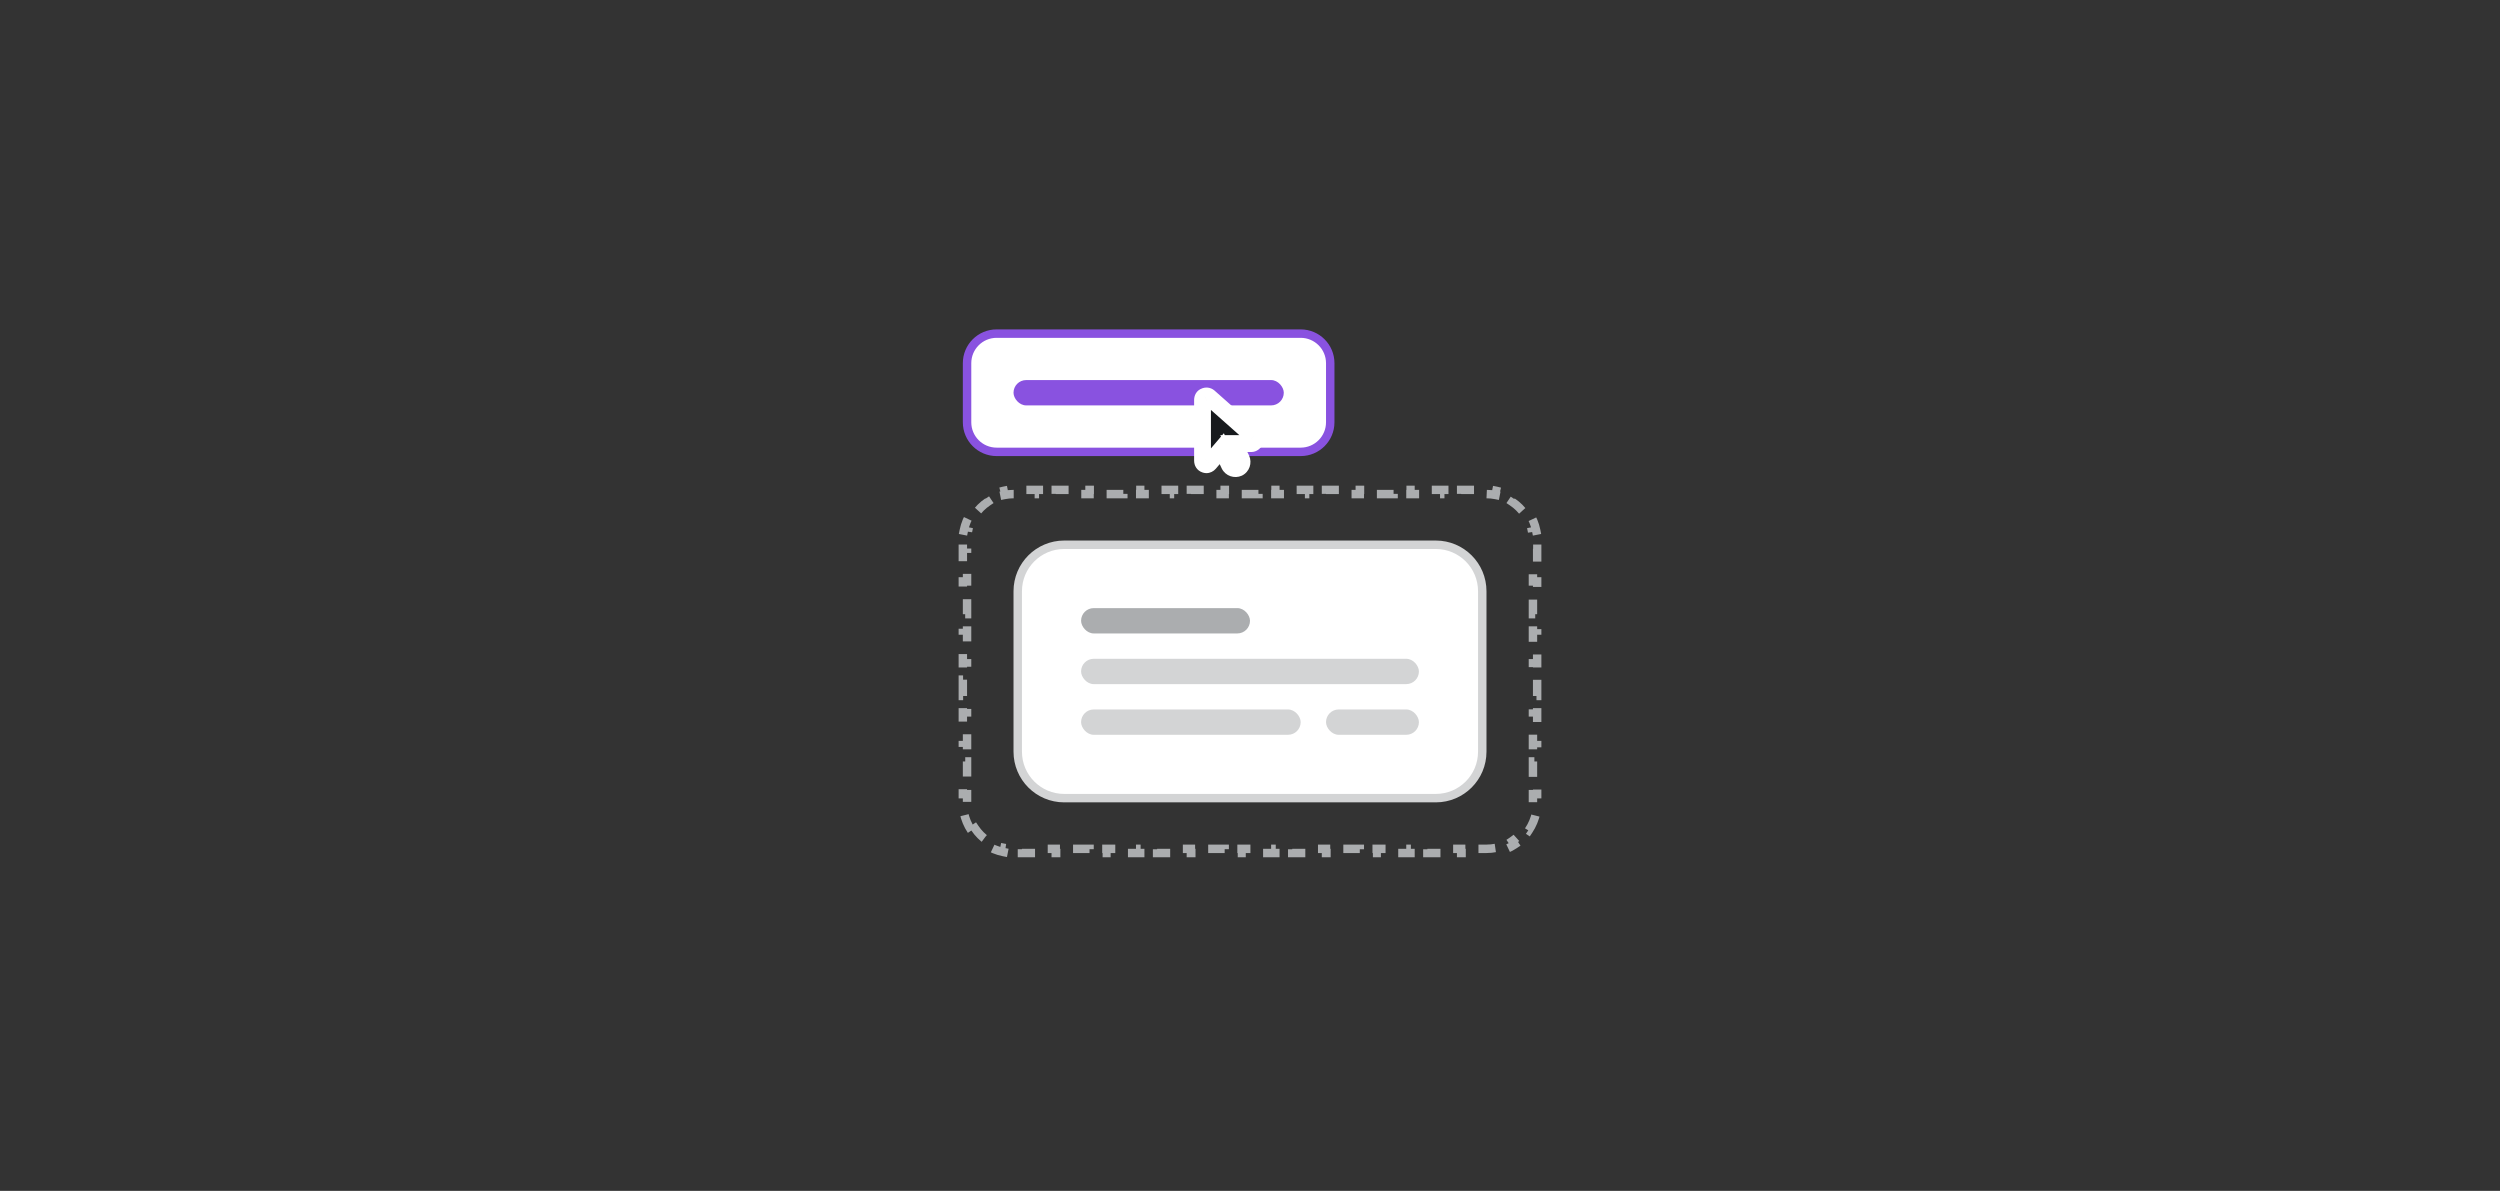 <svg width="296" height="141" viewBox="0 0 296 141" fill="none" xmlns="http://www.w3.org/2000/svg">
<rect x="0" y="0" width="296" height="141" fill="#333333" stroke="none"/>
<path d="M114.5 43C114.5 41.067 116.067 39.5 118 39.5H154C155.933 39.5 157.5 41.067 157.5 43V50C157.5 51.933 155.933 53.5 154 53.5H118C116.067 53.5 114.5 51.933 114.5 50V43Z" fill="white"/>
<path d="M114.5 43C114.5 41.067 116.067 39.5 118 39.5H154C155.933 39.5 157.5 41.067 157.5 43V50C157.5 51.933 155.933 53.5 154 53.5H118C116.067 53.5 114.5 51.933 114.5 50V43Z" stroke="#8952E0"/>
<rect x="120" y="45" width="32" height="3" rx="1.5" fill="#8952E0"/>
<path d="M115.011 98.334C114.58 97.69 114.27 96.958 114.114 96.171L114.605 96.074C114.536 95.727 114.5 95.368 114.5 95V94.031H114V92.094H114.5V90.156H114V88.219H114.5V86.281H114V84.344H114.5V82.406H114V80.469H114.5V78.531H114V76.594H114.5V74.656H114V72.719H114.5V70.781H114V68.844H114.5V66.906H114V64.969H114.5V64C114.5 63.632 114.536 63.273 114.605 62.926L114.114 62.829C114.27 62.042 114.58 61.31 115.011 60.666L115.426 60.944C115.828 60.344 116.344 59.828 116.944 59.426L116.666 59.011C117.31 58.58 118.042 58.27 118.829 58.114L118.926 58.605C119.273 58.536 119.632 58.5 120 58.5H121V58H123V58.5H125V58H127V58.5H129V58H131V58.5H133V58H135V58.5H137V58H139V58.5H141V58H143V58.5H145V58H147V58.5H149V58H151V58.5H153V58H155V58.5H157V58H159V58.5H161V58H163V58.5H165V58H167V58.5H169V58H171V58.5H173V58H175V58.5H176C176.368 58.5 176.727 58.536 177.074 58.605L177.171 58.114C177.958 58.27 178.69 58.58 179.334 59.011L179.056 59.426C179.656 59.828 180.172 60.344 180.574 60.944L180.989 60.666C181.42 61.31 181.73 62.042 181.886 62.829L181.395 62.926C181.464 63.273 181.5 63.632 181.5 64V64.969H182V66.906H181.5V68.844H182V70.781H181.5V72.719H182V74.656H181.5V76.594H182V78.531H181.5V80.469H182V82.406H181.5V84.344H182V86.281H181.5V88.219H182V90.156H181.5V92.094H182V94.031H181.5V95C181.5 95.368 181.464 95.727 181.395 96.074L181.886 96.171C181.73 96.958 181.42 97.69 180.989 98.334L180.574 98.055C180.172 98.656 179.656 99.172 179.056 99.574L179.334 99.989C178.69 100.42 177.958 100.73 177.171 100.886L177.074 100.395C176.727 100.464 176.368 100.5 176 100.5H175V101H173V100.5H171V101H169V100.5H167V101H165V100.5H163V101H161V100.5H159V101H157V100.5H155V101H153V100.5H151V101H149V100.5H147V101H145V100.5H143V101H141V100.5H139V101H137V100.5H135V101H133V100.5H131V101H129V100.5H127V101H125V100.5H123V101H121V100.5H120C119.632 100.5 119.273 100.464 118.926 100.395L118.829 100.886C118.042 100.73 117.31 100.42 116.666 99.989L116.944 99.574C116.344 99.172 115.828 98.656 115.426 98.055L115.011 98.334Z" stroke="#ABADAF" stroke-dasharray="2 2"/>
<path d="M120.5 70C120.5 66.962 122.962 64.5 126 64.5H170C173.038 64.5 175.5 66.962 175.5 70V89C175.5 92.038 173.038 94.5 170 94.5H126C122.962 94.5 120.5 92.038 120.5 89V70Z" fill="white"/>
<path d="M120.5 70C120.5 66.962 122.962 64.5 126 64.5H170C173.038 64.5 175.5 66.962 175.5 70V89C175.5 92.038 173.038 94.5 170 94.5H126C122.962 94.5 120.5 92.038 120.5 89V70Z" stroke="#D3D4D5"/>
<rect x="128" y="72" width="20" height="3" rx="1.5" fill="#ABADAF"/>
<rect x="128" y="78" width="40" height="3" rx="1.5" fill="#D3D4D5"/>
<rect x="128" y="84" width="26" height="3" rx="1.5" fill="#D3D4D5"/>
<rect x="157" y="84" width="11" height="3" rx="1.5" fill="#D3D4D5"/>
<mask id="path-9-outside-1_78_7573" maskUnits="userSpaceOnUse" x="141" y="45" width="9" height="12" fill="black">
<rect fill="white" x="141" y="45" width="9" height="12"/>
<path d="M148.586 52.207C148.508 52.383 148.332 52.52 148.137 52.52H146.086L146.984 54.355C147.16 54.746 147.004 55.215 146.613 55.41C146.223 55.586 145.754 55.43 145.559 55.039L144.66 53.125L143.195 54.844C143.098 54.961 142.961 55.02 142.844 55.02C142.785 55.02 142.727 55 142.668 54.98C142.492 54.922 142.375 54.746 142.375 54.531V47.363C142.375 47.168 142.473 46.992 142.648 46.934C142.805 46.855 143 46.875 143.137 46.992L148.43 51.68C148.605 51.816 148.645 52.031 148.586 52.207Z"/>
</mask>
<path d="M148.586 52.207C148.508 52.383 148.332 52.52 148.137 52.52H146.086L146.984 54.355C147.16 54.746 147.004 55.215 146.613 55.41C146.223 55.586 145.754 55.43 145.559 55.039L144.66 53.125L143.195 54.844C143.098 54.961 142.961 55.02 142.844 55.02C142.785 55.02 142.727 55 142.668 54.98C142.492 54.922 142.375 54.746 142.375 54.531V47.363C142.375 47.168 142.473 46.992 142.648 46.934C142.805 46.855 143 46.875 143.137 46.992L148.43 51.68C148.605 51.816 148.645 52.031 148.586 52.207Z" fill="#171A1D"/>
<path d="M148.586 52.207L149.5 52.613L149.519 52.569L149.535 52.523L148.586 52.207ZM146.086 52.52V51.52H144.483L145.188 52.959L146.086 52.52ZM146.984 54.355L147.896 53.945L147.89 53.93L147.883 53.916L146.984 54.355ZM146.613 55.41L147.024 56.322L147.042 56.314L147.06 56.305L146.613 55.41ZM145.559 55.039L144.653 55.464L144.659 55.475L144.664 55.486L145.559 55.039ZM144.66 53.125L145.565 52.7L144.906 51.295L143.899 52.476L144.66 53.125ZM143.195 54.844L142.434 54.195L142.427 54.204L143.195 54.844ZM142.648 46.934L142.965 47.882L143.032 47.86L143.096 47.828L142.648 46.934ZM143.137 46.992L143.8 46.244L143.794 46.238L143.788 46.233L143.137 46.992ZM148.43 51.68L147.767 52.428L147.791 52.45L147.816 52.469L148.43 51.68ZM147.672 51.801C147.705 51.727 147.755 51.665 147.822 51.617C147.89 51.568 147.997 51.52 148.137 51.52V53.52C148.799 53.52 149.293 53.08 149.5 52.613L147.672 51.801ZM148.137 51.52H146.086V53.52H148.137V51.52ZM145.188 52.959L146.086 54.795L147.883 53.916L146.984 52.08L145.188 52.959ZM146.072 54.766C146.035 54.682 146.062 54.568 146.166 54.516L147.06 56.305C147.946 55.862 148.285 54.81 147.896 53.945L146.072 54.766ZM146.203 54.498C146.286 54.461 146.401 54.488 146.453 54.592L144.664 55.486C145.107 56.371 146.159 56.711 147.024 56.322L146.203 54.498ZM146.464 54.614L145.565 52.7L143.755 53.55L144.653 55.464L146.464 54.614ZM143.899 52.476L142.434 54.195L143.956 55.492L145.421 53.774L143.899 52.476ZM142.427 54.204C142.473 54.149 142.53 54.105 142.594 54.074C142.656 54.044 142.74 54.02 142.844 54.02V56.02C143.272 56.02 143.685 55.818 143.964 55.484L142.427 54.204ZM142.844 54.02C142.923 54.02 142.98 54.033 142.998 54.037C143.008 54.04 143.013 54.041 143.01 54.04C143.006 54.039 143 54.037 142.984 54.032L142.352 55.929C142.377 55.938 142.594 56.02 142.844 56.02V54.02ZM142.984 54.032C143.283 54.131 143.375 54.39 143.375 54.531H141.375C141.375 55.102 141.701 55.712 142.352 55.929L142.984 54.032ZM143.375 54.531V47.363H141.375V54.531H143.375ZM143.375 47.363C143.375 47.469 143.308 47.768 142.965 47.882L142.332 45.985C141.638 46.216 141.375 46.867 141.375 47.363H143.375ZM143.096 47.828C142.905 47.924 142.665 47.905 142.486 47.751L143.788 46.233C143.335 45.845 142.705 45.787 142.201 46.039L143.096 47.828ZM142.474 47.741L147.767 52.428L149.093 50.931L143.8 46.244L142.474 47.741ZM147.816 52.469C147.611 52.31 147.581 52.059 147.637 51.891L149.535 52.523C149.708 52.004 149.6 51.323 149.044 50.89L147.816 52.469Z" fill="white" mask="url(#path-9-outside-1_78_7573)"/>
</svg>
